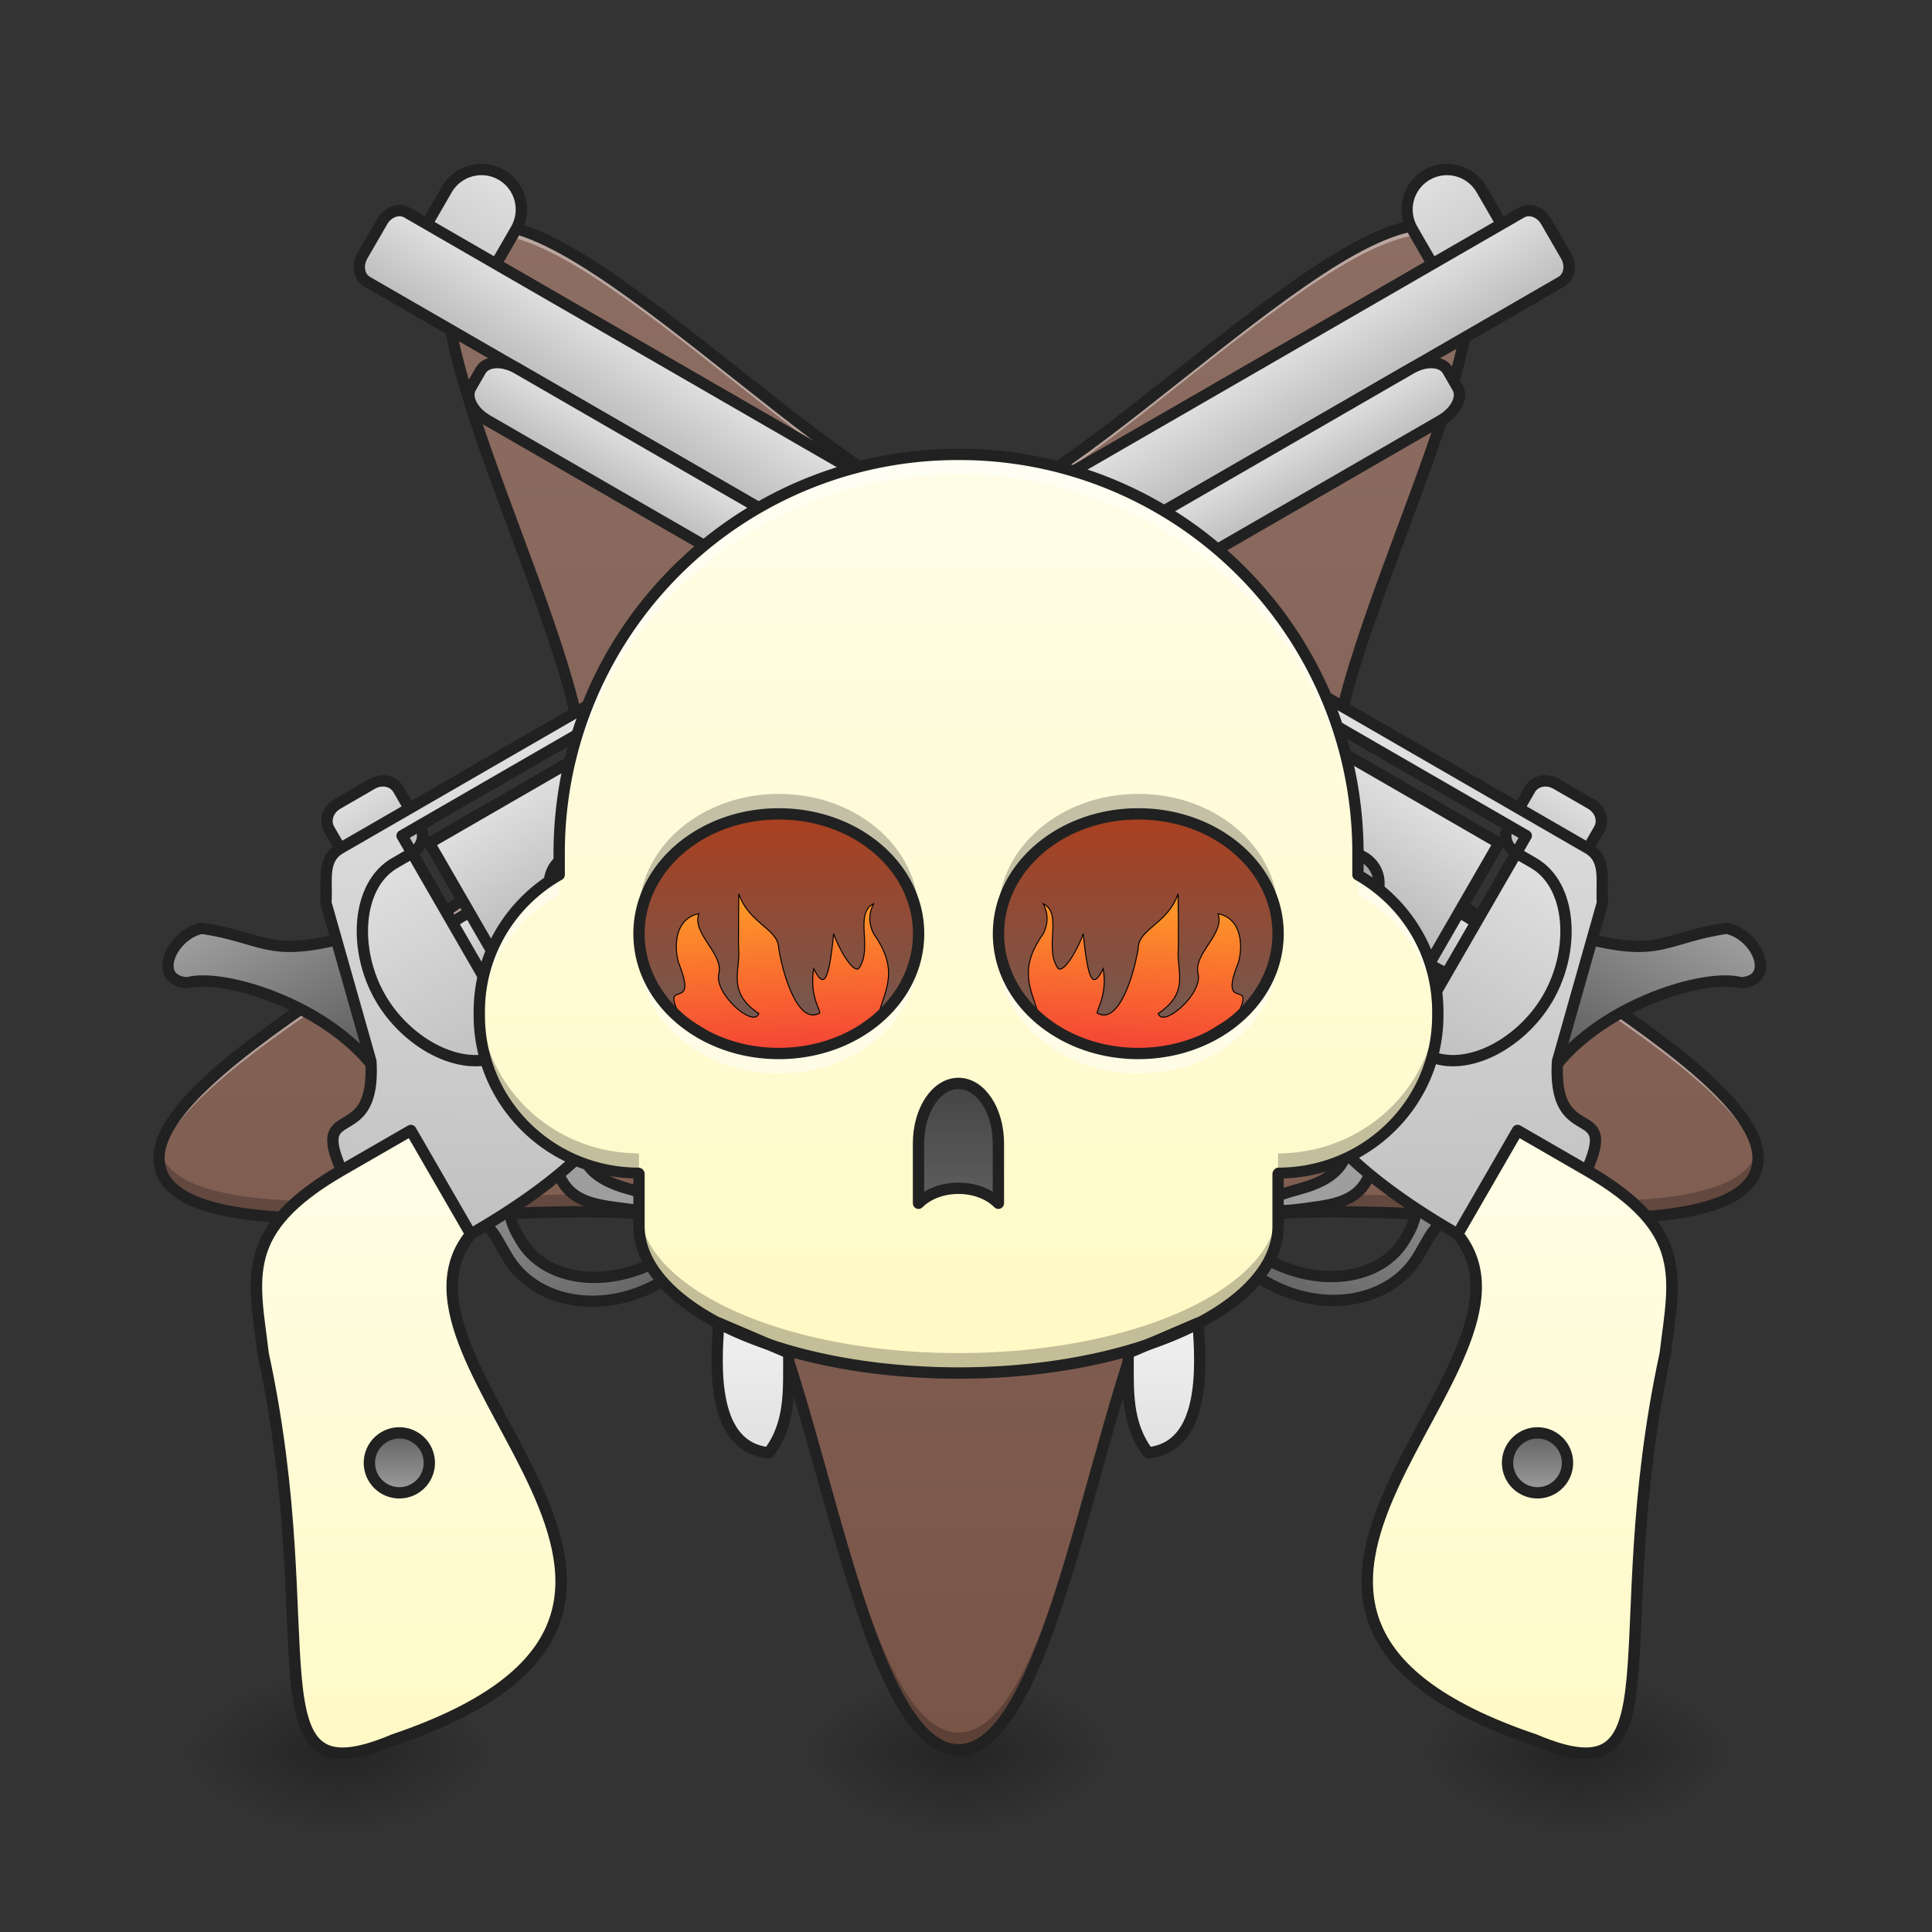<svg xmlns="http://www.w3.org/2000/svg" width="128pt" height="128pt" viewBox="0 0 128 128"><rect x="0" y="0" width="128" height="128" fill="#333333" stroke="none"/><defs><radialGradient id="a" gradientUnits="userSpaceOnUse" cx="450.909" cy="189.579" fx="450.909" fy="189.579" r="21.167" gradientTransform="matrix(0 -.313 -.563 0 209.846 258.35)"><stop offset="0" stop-opacity=".314"/><stop offset=".222" stop-opacity=".275"/><stop offset="1" stop-opacity="0"/></radialGradient><radialGradient id="b" gradientUnits="userSpaceOnUse" cx="450.909" cy="189.579" fx="450.909" fy="189.579" r="21.167" gradientTransform="matrix(0 .313 .563 0 -.805 -26.14)"><stop offset="0" stop-opacity=".314"/><stop offset=".222" stop-opacity=".275"/><stop offset="1" stop-opacity="0"/></radialGradient><radialGradient id="c" gradientUnits="userSpaceOnUse" cx="450.909" cy="189.579" fx="450.909" fy="189.579" r="21.167" gradientTransform="matrix(0 -.313 .563 0 -.805 258.35)"><stop offset="0" stop-opacity=".314"/><stop offset=".222" stop-opacity=".275"/><stop offset="1" stop-opacity="0"/></radialGradient><radialGradient id="d" gradientUnits="userSpaceOnUse" cx="450.909" cy="189.579" fx="450.909" fy="189.579" r="21.167" gradientTransform="matrix(0 .313 -.563 0 209.846 -26.14)"><stop offset="0" stop-opacity=".314"/><stop offset=".222" stop-opacity=".275"/><stop offset="1" stop-opacity="0"/></radialGradient><radialGradient id="e" gradientUnits="userSpaceOnUse" cx="450.909" cy="189.579" fx="450.909" fy="189.579" r="21.167" gradientTransform="matrix(0 -.313 -.563 0 127.817 258.35)"><stop offset="0" stop-opacity=".314"/><stop offset=".222" stop-opacity=".275"/><stop offset="1" stop-opacity="0"/></radialGradient><radialGradient id="f" gradientUnits="userSpaceOnUse" cx="450.909" cy="189.579" fx="450.909" fy="189.579" r="21.167" gradientTransform="matrix(0 .313 .563 0 -82.833 -26.14)"><stop offset="0" stop-opacity=".314"/><stop offset=".222" stop-opacity=".275"/><stop offset="1" stop-opacity="0"/></radialGradient><radialGradient id="g" gradientUnits="userSpaceOnUse" cx="450.909" cy="189.579" fx="450.909" fy="189.579" r="21.167" gradientTransform="matrix(0 -.313 .563 0 -82.833 258.35)"><stop offset="0" stop-opacity=".314"/><stop offset=".222" stop-opacity=".275"/><stop offset="1" stop-opacity="0"/></radialGradient><radialGradient id="h" gradientUnits="userSpaceOnUse" cx="450.909" cy="189.579" fx="450.909" fy="189.579" r="21.167" gradientTransform="matrix(0 .313 -.563 0 127.817 -26.14)"><stop offset="0" stop-opacity=".314"/><stop offset=".222" stop-opacity=".275"/><stop offset="1" stop-opacity="0"/></radialGradient><radialGradient id="i" gradientUnits="userSpaceOnUse" cx="450.909" cy="189.579" fx="450.909" fy="189.579" r="21.167" gradientTransform="matrix(0 -.313 -.563 0 168.831 258.35)"><stop offset="0" stop-opacity=".314"/><stop offset=".222" stop-opacity=".275"/><stop offset="1" stop-opacity="0"/></radialGradient><radialGradient id="j" gradientUnits="userSpaceOnUse" cx="450.909" cy="189.579" fx="450.909" fy="189.579" r="21.167" gradientTransform="matrix(0 .313 .563 0 -41.82 -26.14)"><stop offset="0" stop-opacity=".314"/><stop offset=".222" stop-opacity=".275"/><stop offset="1" stop-opacity="0"/></radialGradient><radialGradient id="k" gradientUnits="userSpaceOnUse" cx="450.909" cy="189.579" fx="450.909" fy="189.579" r="21.167" gradientTransform="matrix(0 -.313 .563 0 -41.82 258.35)"><stop offset="0" stop-opacity=".314"/><stop offset=".222" stop-opacity=".275"/><stop offset="1" stop-opacity="0"/></radialGradient><radialGradient id="l" gradientUnits="userSpaceOnUse" cx="450.909" cy="189.579" fx="450.909" fy="189.579" r="21.167" gradientTransform="matrix(0 .313 -.563 0 168.831 -26.14)"><stop offset="0" stop-opacity=".314"/><stop offset=".222" stop-opacity=".275"/><stop offset="1" stop-opacity="0"/></radialGradient><linearGradient id="m" gradientUnits="userSpaceOnUse" x1="275.167" y1="-166.716" x2="275.167" y2="235.451" gradientTransform="matrix(.25 0 0 -.25 0 73.76)"><stop offset="0" stop-color="#795548"/><stop offset="1" stop-color="#8d6e63"/></linearGradient><linearGradient id="n" gradientUnits="userSpaceOnUse" x1="63.5" y1="-20.5" x2="63.5" y2="-62.833" gradientTransform="translate(-31.75)"><stop offset="0" stop-color="#bdbdbd"/><stop offset="1" stop-color="#e0e0e0"/></linearGradient><linearGradient id="o" gradientUnits="userSpaceOnUse" x1="169.333" y1="-20.5" x2="169.333" y2="-41.667" gradientTransform="translate(-31.75)"><stop offset="0" stop-color="#bdbdbd"/><stop offset="1" stop-color="#e0e0e0"/></linearGradient><linearGradient id="p" gradientUnits="userSpaceOnUse" x1="190.5" y1="-4.625" x2="190.5" y2="-20.5" gradientTransform="translate(-31.75)"><stop offset="0" stop-color="#bdbdbd"/><stop offset="1" stop-color="#e0e0e0"/></linearGradient><linearGradient id="q" gradientUnits="userSpaceOnUse" x1="285.75" y1="11.25" x2="285.75" y2="-9.917" gradientTransform="translate(-31.75)"><stop offset="0" stop-color="#9e9e9e"/><stop offset="1" stop-color="#e0e0e0"/></linearGradient><linearGradient id="r" gradientUnits="userSpaceOnUse" x1="391.583" y1="-41.667" x2="391.583" y2="-62.833" gradientTransform="translate(-31.75)"><stop offset="0" stop-color="#bdbdbd"/><stop offset="1" stop-color="#e0e0e0"/></linearGradient><linearGradient id="s" gradientUnits="userSpaceOnUse" x1="433.917" y1="-4.625" x2="433.917" y2="-52.25" gradientTransform="translate(-31.75)"><stop offset="0" stop-color="#616161"/><stop offset="1" stop-color="#9e9e9e"/></linearGradient><linearGradient id="t" gradientUnits="userSpaceOnUse" x1="1320" y1="1175.118" x2="1320" y2="935.118"><stop offset="0" stop-color="#616161"/><stop offset="1" stop-color="#9e9e9e"/></linearGradient><linearGradient id="u" gradientUnits="userSpaceOnUse" x1="1612.154" y1="1076.169" x2="1320" y2="615.118" gradientTransform="matrix(.265 0 0 .265 -31.75 -215)"><stop offset="0" stop-color="#bdbdbd"/><stop offset="1" stop-color="#e0e0e0"/></linearGradient><linearGradient id="v" gradientUnits="userSpaceOnUse" x1="343.958" y1="16.542" x2="343.958" y2="-41.667" gradientTransform="translate(-31.75)"><stop offset="0" stop-color="#9e9e9e"/><stop offset="1" stop-color="#e0e0e0"/></linearGradient><linearGradient id="w" gradientUnits="userSpaceOnUse" x1="402.167" y1="21.833" x2="402.167" y2="-41.667" gradientTransform="translate(-31.75)"><stop offset="0" stop-color="#bdbdbd"/><stop offset="1" stop-color="#e0e0e0"/></linearGradient><linearGradient id="x" gradientUnits="userSpaceOnUse" x1="1280" y1="735.118" x2="1280" y2="795.118" gradientTransform="matrix(.265 0 0 .265 -31.75 -215)"><stop offset="0" stop-color="#9e9e9e"/><stop offset="1" stop-color="#e0e0e0"/></linearGradient><linearGradient id="y" gradientUnits="userSpaceOnUse" x1="285.75" y1="-15.208" x2="285.75" y2="-41.667" gradientTransform="translate(-31.75)"><stop offset="0" stop-color="#9e9e9e"/><stop offset="1" stop-color="#e0e0e0"/></linearGradient><linearGradient id="z" gradientUnits="userSpaceOnUse" x1="1713.59" y1="1571.861" x2="1393.59" y2="1017.605" gradientTransform="matrix(.265 0 0 .265 -31.75 -215)"><stop offset="0" stop-color="#fff9c4"/><stop offset="1" stop-color="#fffde7"/></linearGradient><linearGradient id="A" gradientUnits="userSpaceOnUse" x1="63.5" y1="-20.5" x2="63.5" y2="-62.833" gradientTransform="translate(-31.75)"><stop offset="0" stop-color="#bdbdbd"/><stop offset="1" stop-color="#e0e0e0"/></linearGradient><linearGradient id="B" gradientUnits="userSpaceOnUse" x1="169.333" y1="-20.5" x2="169.333" y2="-41.667" gradientTransform="translate(-31.75)"><stop offset="0" stop-color="#bdbdbd"/><stop offset="1" stop-color="#e0e0e0"/></linearGradient><linearGradient id="C" gradientUnits="userSpaceOnUse" x1="190.5" y1="-4.625" x2="190.5" y2="-20.5" gradientTransform="translate(-31.75)"><stop offset="0" stop-color="#bdbdbd"/><stop offset="1" stop-color="#e0e0e0"/></linearGradient><linearGradient id="D" gradientUnits="userSpaceOnUse" x1="285.75" y1="11.25" x2="285.75" y2="-9.917" gradientTransform="translate(-31.75)"><stop offset="0" stop-color="#9e9e9e"/><stop offset="1" stop-color="#e0e0e0"/></linearGradient><linearGradient id="E" gradientUnits="userSpaceOnUse" x1="391.583" y1="-41.667" x2="391.583" y2="-62.833" gradientTransform="translate(-31.75)"><stop offset="0" stop-color="#bdbdbd"/><stop offset="1" stop-color="#e0e0e0"/></linearGradient><linearGradient id="F" gradientUnits="userSpaceOnUse" x1="433.917" y1="-4.625" x2="433.917" y2="-52.25" gradientTransform="translate(-31.75)"><stop offset="0" stop-color="#616161"/><stop offset="1" stop-color="#9e9e9e"/></linearGradient><linearGradient id="G" gradientUnits="userSpaceOnUse" x1="1320" y1="1175.118" x2="1320" y2="935.118"><stop offset="0" stop-color="#616161"/><stop offset="1" stop-color="#9e9e9e"/></linearGradient><linearGradient id="H" gradientUnits="userSpaceOnUse" x1="1612.154" y1="1076.169" x2="1320" y2="615.118" gradientTransform="matrix(.265 0 0 .265 -31.75 -215)"><stop offset="0" stop-color="#bdbdbd"/><stop offset="1" stop-color="#e0e0e0"/></linearGradient><linearGradient id="I" gradientUnits="userSpaceOnUse" x1="343.958" y1="16.542" x2="343.958" y2="-41.667" gradientTransform="translate(-31.75)"><stop offset="0" stop-color="#9e9e9e"/><stop offset="1" stop-color="#e0e0e0"/></linearGradient><linearGradient id="J" gradientUnits="userSpaceOnUse" x1="402.167" y1="21.833" x2="402.167" y2="-41.667" gradientTransform="translate(-31.75)"><stop offset="0" stop-color="#bdbdbd"/><stop offset="1" stop-color="#e0e0e0"/></linearGradient><linearGradient id="K" gradientUnits="userSpaceOnUse" x1="1280" y1="735.118" x2="1280" y2="795.118" gradientTransform="matrix(.265 0 0 .265 -31.75 -215)"><stop offset="0" stop-color="#9e9e9e"/><stop offset="1" stop-color="#e0e0e0"/></linearGradient><linearGradient id="L" gradientUnits="userSpaceOnUse" x1="285.75" y1="-15.208" x2="285.75" y2="-41.667" gradientTransform="translate(-31.75)"><stop offset="0" stop-color="#9e9e9e"/><stop offset="1" stop-color="#e0e0e0"/></linearGradient><linearGradient id="M" gradientUnits="userSpaceOnUse" x1="1713.59" y1="1571.861" x2="1393.59" y2="1017.605" gradientTransform="matrix(.265 0 0 .265 -31.75 -215)"><stop offset="0" stop-color="#fff9c4"/><stop offset="1" stop-color="#fffde7"/></linearGradient><linearGradient id="N" gradientUnits="userSpaceOnUse" x1="254" y1="11.25" x2="254" y2="106.5" gradientTransform="matrix(.25 0 0 .25 0 45.817)"><stop offset="0" stop-color="#bf360c"/><stop offset="1" stop-color="#616161"/></linearGradient><linearGradient id="O" gradientUnits="userSpaceOnUse" x1="209.021" y1="64.167" x2="206.375" y2="16.542" gradientTransform="matrix(-1 0 0 1 508 0)"><stop offset="0" stop-color="#f44336"/><stop offset="1" stop-color="#ffa726"/></linearGradient><linearGradient id="P" gradientUnits="userSpaceOnUse" x1="209.021" y1="64.167" x2="206.375" y2="16.542"><stop offset="0" stop-color="#f44336"/><stop offset="1" stop-color="#ffa726"/></linearGradient><linearGradient id="Q" gradientUnits="userSpaceOnUse" x1="960" y1="1495.118" x2="960" y2="575.118" gradientTransform="translate(0 -7.938) scale(.066)"><stop offset="0" stop-color="#fff9c4"/><stop offset="1" stop-color="#fffde7"/></linearGradient><linearGradient id="R" gradientUnits="userSpaceOnUse" x1="254" y1="101.208" x2="254" y2="138.25" gradientTransform="translate(0 -31.75)"><stop offset="0" stop-color="#424242"/><stop offset="1" stop-color="#616161"/></linearGradient><linearGradient id="S" gradientUnits="userSpaceOnUse" x1="770" y1="1575.118" x2="770" y2="1465.118" gradientTransform="matrix(.265 0 0 .265 0 -246.75)"><stop offset="0" stop-color="#e0e0e0"/><stop offset="1" stop-color="#eee"/></linearGradient><linearGradient id="T" gradientUnits="userSpaceOnUse" x1="770" y1="1575.118" x2="770" y2="1465.118" gradientTransform="matrix(-.265 0 0 .265 508 -246.75)"><stop offset="0" stop-color="#e0e0e0"/><stop offset="1" stop-color="#eee"/></linearGradient><linearGradient id="U" gradientUnits="userSpaceOnUse" x1="410.104" y1="164.708" x2="410.104" y2="180.583"><stop offset="0" stop-color="#616161"/><stop offset="1" stop-color="#9e9e9e"/></linearGradient><linearGradient id="V" gradientUnits="userSpaceOnUse" x1="410.104" y1="164.708" x2="410.104" y2="180.583" gradientTransform="translate(-301.625)"><stop offset="0" stop-color="#616161"/><stop offset="1" stop-color="#9e9e9e"/></linearGradient></defs><path d="M104.52 116.105h10.585v-5.293H104.52zm0 0" fill="url(#a)"/><path d="M104.52 116.105H93.938v5.293h10.582zm0 0" fill="url(#b)"/><path d="M104.52 116.105H93.938v-5.293h10.582zm0 0" fill="url(#c)"/><path d="M104.52 116.105h10.585v5.293H104.52zm0 0" fill="url(#d)"/><path d="M22.492 116.105h10.582v-5.293H22.492zm0 0" fill="url(#e)"/><path d="M22.492 116.105H11.906v5.293h10.586zm0 0" fill="url(#f)"/><path d="M22.492 116.105H11.906v-5.293h10.586zm0 0" fill="url(#g)"/><path d="M22.492 116.105h10.582v5.293H22.492zm0 0" fill="url(#h)"/><path d="M63.508 116.105H74.09v-5.293H63.508zm0 0" fill="url(#i)"/><path d="M63.508 116.105H52.922v5.293h10.586zm0 0" fill="url(#j)"/><path d="M63.508 116.105H52.922v-5.293h10.586zm0 0" fill="url(#k)"/><path d="M63.508 116.105H74.09v5.293H63.508zm0 0" fill="url(#l)"/><path d="M63.508 115.93c7.129 0 9.781-29.97 15.55-34.16 5.77-4.192 35.094 2.546 37.297-4.235 2.204-6.781-25.48-18.566-27.683-25.347-2.203-6.786 13.266-32.586 7.496-36.782-5.77-4.191-25.531 18.496-32.66 18.496-7.133 0-26.895-22.687-32.664-18.496-5.77 4.196 9.699 29.996 7.496 36.782-2.203 6.78-29.887 18.566-27.684 25.347 2.207 6.781 31.528.043 37.297 4.235 5.77 4.19 8.422 34.16 15.555 34.16zm0 0" fill="url(#m)"/><path d="M63.508 116.105c-7.133 0-9.785-29.968-15.555-34.16-5.77-4.191-35.09 2.547-37.297-4.238-.152-.469-.16-.965-.043-1.477.012.051.028.102.043.157 2.207 6.781 31.528.043 37.297 4.234 5.77 4.192 8.422 34.16 15.555 34.16 7.129 0 9.781-29.969 15.55-34.16 5.77-4.191 35.09 2.547 37.297-4.234.016-.055.032-.106.043-.157.118.512.11 1.008-.043 1.477-2.207 6.785-31.527.047-37.296 4.238-5.77 4.192-8.422 34.16-15.551 34.16zM38.53 50.047c-.55-7.656-9.48-24.406-8.96-31.621.503 8.289 9.53 25.137 8.96 31.62zm49.95 0c-.57-6.484 8.457-23.332 8.96-31.621.52 7.215-8.41 23.965-8.96 31.62zm0 0" fill-opacity=".235"/><path d="M10.555 77.059c-.84-6.848 25.633-18.246 27.785-24.871.12-.38.191-.813.21-1.301.028.758-.034 1.414-.21 1.953-2.086 6.418-27 17.32-27.785 24.219zm105.906 0c-.79-6.899-25.703-17.801-27.79-24.22-.175-.538-.237-1.194-.21-1.952.02.488.09.922.21 1.3 2.153 6.626 28.626 18.024 27.79 24.872zM63.508 34.555c-7.133 0-26.895-22.688-32.664-18.492-.856.617-1.242 1.71-1.293 3.148-.051-1.758.312-3.09 1.293-3.805 5.77-4.191 25.531 18.496 32.664 18.496 7.129 0 26.89-22.687 32.66-18.496.98.715 1.348 2.047 1.293 3.805-.05-1.438-.438-2.531-1.293-3.148-5.77-4.196-25.531 18.492-32.66 18.492zm0 0" fill="#fff" fill-opacity=".392"/><path d="M63.508 116.305c-1.024 0-1.946-.543-2.758-1.414-.809-.875-1.531-2.09-2.21-3.551-1.36-2.914-2.544-6.8-3.68-10.817-1.141-4.011-2.235-8.144-3.4-11.523-1.163-3.379-2.448-5.996-3.73-6.926-1.28-.93-4.164-1.34-7.734-1.406-3.574-.063-7.848.176-12.016.332-4.168.156-8.23.234-11.421-.16-1.598-.195-2.977-.508-4.059-1.008-1.082-.5-1.883-1.207-2.2-2.184-.316-.972-.085-2.015.497-3.054.582-1.04 1.515-2.106 2.691-3.203 2.352-2.196 5.684-4.52 9.149-6.84 3.465-2.324 7.058-4.645 9.914-6.797 2.851-2.149 4.941-4.176 5.433-5.684.489-1.508-.011-4.375-1.054-7.793-1.043-3.418-2.59-7.406-4.028-11.324-1.437-3.914-2.765-7.754-3.379-10.914-.304-1.578-.437-2.988-.296-4.168.14-1.183.57-2.164 1.398-2.766.824-.601 1.89-.707 3.059-.472 1.168.23 2.468.789 3.875 1.566 2.816 1.563 6.058 4.012 9.336 6.59 3.28 2.574 6.597 5.277 9.527 7.328 2.926 2.047 5.5 3.41 7.086 3.41 1.582 0 4.156-1.363 7.082-3.41 2.93-2.05 6.246-4.754 9.527-7.328 3.278-2.578 6.52-5.027 9.336-6.59 1.406-.777 2.707-1.336 3.875-1.566 1.168-.235 2.234-.13 3.059.472.828.602 1.258 1.582 1.398 2.766.14 1.18.012 2.59-.297 4.168-.613 3.16-1.941 7-3.379 10.914-1.437 3.918-2.98 7.906-4.027 11.324-1.043 3.418-1.543 6.285-1.055 7.793.493 1.508 2.582 3.535 5.434 5.684 2.855 2.152 6.45 4.473 9.914 6.797 3.465 2.32 6.797 4.644 9.148 6.84 1.176 1.097 2.11 2.164 2.692 3.203.582 1.039.812 2.082.496 3.054-.316.977-1.117 1.684-2.2 2.184-1.077.5-2.46.813-4.058 1.008-3.191.394-7.254.316-11.422.16-4.168-.156-8.441-.395-12.011-.332-3.575.066-6.457.477-7.739 1.406-1.281.93-2.562 3.547-3.73 6.926-1.164 3.379-2.258 7.512-3.395 11.523-1.14 4.016-2.32 7.903-3.683 10.817-.68 1.46-1.403 2.676-2.211 3.55-.813.872-1.735 1.415-2.754 1.415zm0-.75c.758 0 1.48-.395 2.203-1.176.723-.781 1.422-1.938 2.082-3.356 1.324-2.832 2.504-6.699 3.64-10.703 1.137-4.004 2.231-8.144 3.41-11.566 1.18-3.418 2.391-6.121 3.997-7.285 1.601-1.168 4.547-1.485 8.164-1.551 3.617-.063 7.894.176 12.055.332 4.156.156 8.199.227 11.304-.152 1.551-.192 2.867-.5 3.836-.946.965-.449 1.563-1.011 1.797-1.734.234-.723.082-1.531-.437-2.457-.52-.93-1.403-1.953-2.547-3.02-2.285-2.136-5.598-4.449-9.055-6.77-3.457-2.316-7.059-4.64-9.945-6.816-2.89-2.18-5.086-4.167-5.696-6.054-.613-1.883-.007-4.785 1.051-8.242 1.055-3.461 2.606-7.457 4.04-11.364 1.433-3.906 2.75-7.726 3.347-10.797.297-1.535.41-2.882.285-3.941-.125-1.055-.477-1.8-1.09-2.246-.617-.445-1.43-.55-2.476-.344-1.043.207-2.29.735-3.657 1.488-2.738 1.516-5.964 3.954-9.238 6.524-3.27 2.57-6.594 5.277-9.555 7.351-2.964 2.075-5.535 3.547-7.515 3.547-1.985 0-4.555-1.472-7.52-3.547-2.96-2.074-6.281-4.78-9.554-7.351-3.274-2.57-6.5-5.008-9.239-6.524-1.367-.753-2.613-1.28-3.656-1.488-1.043-.207-1.86-.101-2.473.344-.617.445-.968 1.191-1.093 2.246-.125 1.059-.012 2.406.285 3.941.597 3.07 1.914 6.891 3.347 10.797 1.434 3.907 2.985 7.903 4.04 11.364 1.058 3.457 1.664 6.359 1.05 8.242-.61 1.886-2.804 3.875-5.695 6.054-2.887 2.176-6.488 4.5-9.945 6.817-3.457 2.32-6.77 4.633-9.055 6.77-1.145 1.066-2.027 2.09-2.547 3.019-.52.926-.672 1.734-.437 2.457.234.723.832 1.285 1.796 1.734.97.446 2.286.754 3.836.946 3.106.379 7.149.308 11.305.152 4.16-.156 8.438-.395 12.055-.332 3.617.066 6.562.383 8.164 1.55 1.605 1.165 2.816 3.868 3.996 7.286 1.18 3.422 2.273 7.562 3.41 11.566 1.137 4.004 2.317 7.871 3.64 10.703.66 1.418 1.36 2.575 2.083 3.356.726.781 1.445 1.176 2.207 1.176zm0 0" fill="#212121"/><path d="M31.75-62.827c5.845 0 10.581 4.734 10.582 10.579l-.001 10.59c0 5.845-4.734 10.58-10.579 10.581-5.852-.012-10.588-4.747-10.589-10.591l.01-10.577c-.002-5.845 4.733-10.58 10.578-10.582zm0 0" transform="scale(-.25 .25) rotate(30 -376.915 -773.16)" fill="url(#n)" stroke-width="3" stroke-linecap="round" stroke-linejoin="round" stroke="#212121"/><path d="M15.123-41.663l244.93-.01c2.492.005 4.532 2.382 4.539 5.3l-.01 10.577c-.006 2.926-2.026 5.302-4.54 5.291l-244.916.002c-2.506.003-4.545-2.373-4.552-5.292l.009-10.577c.006-2.926 2.026-5.3 4.54-5.29zm0 0" transform="scale(-.25 .25) rotate(30 -376.915 -773.16)" fill="url(#o)" stroke-width="3" stroke-linecap="round" stroke-linejoin="round" stroke="#212121"/><path d="M60.988-20.498l290.77-.01c4.46.005 8.08 2.37 8.074 5.297l.01 5.298c-.006 2.926-3.624 5.285-8.083 5.28l-290.77.01c-4.46-.005-8.08-2.37-8.074-5.297l-.002-5.285c.006-2.926 3.616-5.298 8.075-5.293zm0 0" transform="scale(-.25 .25) rotate(30 -376.915 -773.16)" fill="url(#p)" stroke-width="3" stroke-linecap="round" stroke-linejoin="round" stroke="#212121"/><path d="M247.7-9.915l12.607-.008c2.366.005 4.28 2.382 4.273 5.308l.005 10.57c-.007 2.926-1.922 5.294-4.28 5.303l-12.614-.006c-2.367-.005-4.272-2.368-4.266-5.295l-.012-10.582c.006-2.926 1.922-5.295 4.288-5.29zm0 0" transform="scale(-.25 .25) rotate(30 -376.915 -773.16)" fill="url(#q)" stroke-width="3" stroke-linecap="round" stroke-linejoin="round" stroke="#212121"/><path d="M354.545-62.834l10.577.01c2.918-.008 5.3 2.117 5.296 4.735l-.007 11.676c-.003 2.618-2.368 4.74-5.286 4.748l-10.59-.001c-2.92.007-5.287-2.126-5.283-4.744l.006-11.676c-.018-2.624 2.36-4.754 5.287-4.748zm0 0" transform="scale(-.25 .25) rotate(30 -376.915 -773.16)" fill="url(#r)" stroke-width="3" stroke-linecap="round" stroke-linejoin="round" stroke="#212121"/><path d="M380.999-31.076c20.765-5.747 18.529-10.59 31.752-21.182 7.934-2.632 18.517 5.293 10.59 10.591-10.593 2.652-34.4 29.098-31.76 52.92zm0 0" transform="scale(-.25 .25) rotate(30 -376.915 -773.16)" fill="url(#s)" stroke-width="3" stroke-linecap="round" stroke-linejoin="round" stroke="#212121"/><path d="M1160.031 935.128c19.969 40.02-.067 67.2-.03 99.977l.037 20.024c-.06 55.401 53.488 99.965 119.97 99.97l60-.004c66.483.004 119.97-44.582 119.98-99.954l.014-20.054c-.007-32.725 29.073-61.719-.012-79.973l-133.968.025c63.12-.032 114 38.846 113.958 87.076l.004 5.793c.039 48.253-50.831 87.1-113.951 87.132l-32.066-.033c-63.12.032-114-38.846-113.958-87.076l-.004-5.794c.012-48.281 50.831-87.099 113.951-87.131zm0 0" transform="scale(-.066 .066) rotate(30 91.768 -2515.88)" fill="url(#t)" stroke-width="11.339" stroke-linecap="round" stroke-linejoin="round" stroke="#212121"/><path d="M40 70.578l-4.582 2.645.992 1.718c.438 3.704 1.172 4.672 4.453 5.067 4.188.64 4.43-.266.817-1.235-4.52-1.21-3.461-4.074-1.68-8.195zm0 0" fill="#9e9e9e" stroke-width=".75" stroke-linecap="round" stroke-linejoin="round" stroke="#212121"/><path d="M254-52.25a10.547 10.547 0 0 0-10.578 10.582l.002 31.75c21.16-.003 21.162 31.747 21.16 42.338l74.082 10.575c15.317 10.063 42.34 10.59 52.909 10.585 42.341 15.875-21.153 127.004 84.677 105.826 42.325-5.277 2.638-31.74-21.17-105.816-7.936-18.528-10.578-31.76-42.328-31.758-2.155-20.73-10.59 0-21.17-21.17l-10.675-42.33c-3.26-4.865-4.724-10.586-10.582-10.578zm15.878 5.284l84.668.007-.008 68.793-84.668-.007zm0 0" transform="scale(-.25 .25) rotate(30 -376.915 -773.16)" fill="url(#u)" stroke-width="3" stroke-linecap="round" stroke-linejoin="round" stroke="#212121"/><path d="M275.172-41.67l74.078.006-.007 58.202-74.07.008zm0 0" transform="scale(-.25 .25) rotate(30 -376.915 -773.16)" fill="url(#v)" stroke-width="3" stroke-linecap="round" stroke-linejoin="round" stroke="#212121"/><path d="M354.534-41.666l.015 58.208 5.285-.003c11.724-.003 21.17-14.514 21.165-29.178.003-14.65-9.435-29.028-21.159-29.024zm0 0" transform="scale(-.25 .25) rotate(30 -376.915 -773.16)" fill="url(#w)" stroke-width="3" stroke-linecap="round" stroke-linejoin="round" stroke="#212121"/><path d="M275.162-20.502v15.875l44.981.009c4.395-.012 7.941-3.557 7.937-7.938a7.91 7.91 0 0 0-7.938-7.937zm0 0" transform="scale(-.25 .25) rotate(30 -376.915 -773.16)" fill="url(#x)" stroke-width="3" stroke-linecap="round" stroke-linejoin="round" stroke="#212121"/><path d="M243.422-41.668l26.452.008.006 26.445h-26.466zm0 0" transform="scale(-.25 .25) rotate(30 -376.915 -773.16)" fill="url(#y)" stroke-width="3" stroke-linecap="round" stroke-linejoin="round" stroke="#212121"/><path d="M391.58 21.843l-.005 31.737c42.341 15.875-21.153 127.004 84.677 105.826 42.325-5.277 2.638-31.74-21.17-105.816-7.936-18.528-10.578-31.76-42.328-31.758zm0 0" transform="scale(-.25 .25) rotate(30 -376.915 -773.16)" fill="url(#z)" stroke-width="3" stroke-linecap="round" stroke-linejoin="round" stroke="#212121"/><path d="M31.755-62.83c5.845 0 10.581 4.734 10.582 10.579l-.001 10.59c0 5.845-4.734 10.58-10.579 10.582-5.852-.013-10.588-4.748-10.589-10.592l-.004-10.57c.012-5.852 4.747-10.588 10.591-10.589zm0 0" transform="scale(.25) rotate(30 -121.395 180.452)" fill="url(#A)" stroke-width="3" stroke-linecap="round" stroke-linejoin="round" stroke="#212121"/><path d="M15.128-41.666l244.916-.001c2.506-.003 4.546 2.373 4.54 5.3l.004 10.568c-.007 2.927-2.027 5.302-4.54 5.292l-244.93.009c-2.506.003-4.532-2.381-4.54-5.3l.01-10.576c-.008-2.919 2.026-5.302 4.54-5.292zm0 0" transform="scale(.25) rotate(30 -121.395 180.452)" fill="url(#B)" stroke-width="3" stroke-linecap="round" stroke-linejoin="round" stroke="#212121"/><path d="M60.993-20.5l290.757-.003c4.472-.002 8.08 2.37 8.087 5.29l-.004 5.305c.008 2.919-3.623 5.285-8.082 5.28l-290.757.002c-4.46-.005-8.08-2.37-8.074-5.297l-.002-5.284c-.007-2.919 3.616-5.3 8.075-5.294zm0 0" transform="scale(.25) rotate(30 -121.395 180.452)" fill="url(#C)" stroke-width="3" stroke-linecap="round" stroke-linejoin="round" stroke="#212121"/><path d="M247.692-9.91l12.606-.008c2.366.005 4.293 2.374 4.287 5.3l-.009 10.577c.007 2.919-1.909 5.288-4.267 5.296l-12.614-.006c-2.366-.005-4.271-2.368-4.279-5.287l.002-10.59c-.008-2.918 1.908-5.287 4.274-5.282zm0 0" transform="scale(.25) rotate(30 -121.395 180.452)" fill="url(#D)" stroke-width="3" stroke-linecap="round" stroke-linejoin="round" stroke="#212121"/><path d="M354.536-62.829l10.59.001c2.919-.007 5.287 2.126 5.283 4.744l.007 11.668c-.003 2.618-2.368 4.74-5.286 4.748l-10.59-.001c-2.92.007-5.287-2.126-5.283-4.744l-.008-11.668c-.004-2.631 2.36-4.754 5.287-4.748zm0 0" transform="scale(.25) rotate(30 -121.395 180.452)" fill="url(#E)" stroke-width="3" stroke-linecap="round" stroke-linejoin="round" stroke="#212121"/><path d="M381.003-31.078c20.766-5.748 18.516-10.582 31.74-21.175 7.947-2.64 18.53 5.285 10.589 10.591-10.579 2.644-34.4 29.098-31.745 52.912zm0 0" transform="scale(.25) rotate(30 -121.395 180.452)" fill="url(#F)" stroke-width="3" stroke-linecap="round" stroke-linejoin="round" stroke="#212121"/><path d="M1159.999 935.147c20.02 39.99-.016 67.171.02 99.947l-.013 20.054c-.01 55.371 53.487 99.965 119.97 99.97l60-.004c66.482.004 120.021-44.612 120.031-99.984l-.038-20.024c.045-32.754 29.125-61.749.04-80.003l-133.968.025c63.12-.032 113.948 38.875 113.957 87.076l.004 5.794c-.012 48.281-50.83 87.1-113.95 87.131l-32.067-.033c-63.12.032-113.999-38.845-113.957-87.076l-.004-5.793c-.04-48.252 50.83-87.1 113.95-87.132zm0 0" transform="rotate(29.997 69.951 71.998) scale(.066)" fill="url(#G)" stroke-width="11.339" stroke-linecap="round" stroke-linejoin="round" stroke="#212121"/><path d="M87.77 70.578l4.582 2.645-.993 1.718c-.433 3.704-1.168 4.672-4.453 5.067-4.187.64-4.43-.266-.812-1.235 4.515-1.21 3.457-4.074 1.676-8.195zm0 0" fill="#9e9e9e" stroke-width=".75" stroke-linecap="round" stroke-linejoin="round" stroke="#212121"/><path d="M254.005-52.252a10.569 10.569 0 0 0-10.591 10.59l.001 31.75c21.16-.004 21.162 31.746 21.174 42.33l74.068 10.581c15.331 10.056 42.34 10.59 52.922 10.578 42.342 15.875-21.165 127.012 84.665 105.834 42.338-5.285 2.65-31.748-21.156-105.824-7.937-18.528-10.593-31.751-42.343-31.75-2.14-20.737-10.577-.009-21.157-21.177L380.9-41.663c-3.246-4.872-4.71-10.594-10.568-10.586zm15.864 5.291l84.668.007.006 68.785-84.668-.007zm0 0" transform="scale(.25) rotate(30 -121.395 180.452)" fill="url(#H)" stroke-width="3" stroke-linecap="round" stroke-linejoin="round" stroke="#212121"/><path d="M275.164-41.665l74.09-.002-.006 58.202-74.083.016zm0 0" transform="scale(.25) rotate(30 -121.395 180.452)" fill="url(#I)" stroke-width="3" stroke-linecap="round" stroke-linejoin="round" stroke="#212121"/><path d="M354.54-41.67v58.217l5.299-.01c11.724-.004 21.17-14.515 21.165-29.178.003-14.65-9.448-29.02-21.172-29.017zm0 0" transform="scale(.25) rotate(30 -121.395 180.452)" fill="url(#J)" stroke-width="3" stroke-linecap="round" stroke-linejoin="round" stroke="#212121"/><path d="M275.167-20.505V-4.63l44.98.01a7.94 7.94 0 0 0 7.938-7.939 7.91 7.91 0 0 0-7.938-7.937zm0 0" transform="scale(.25) rotate(30 -121.395 180.452)" fill="url(#K)" stroke-width="3" stroke-linecap="round" stroke-linejoin="round" stroke="#212121"/><path d="M243.414-41.663h26.465l-.008 26.453-26.452-.009zm0 0" transform="scale(.25) rotate(30 -121.395 180.452)" fill="url(#L)" stroke-width="3" stroke-linecap="round" stroke-linejoin="round" stroke="#212121"/><path d="M391.585 21.84l-.006 31.737c42.342 15.875-21.165 127.012 84.665 105.834 42.338-5.285 2.65-31.748-21.156-105.824-7.937-18.528-10.593-31.751-42.343-31.75zm0 0" transform="scale(.25) rotate(30 -121.395 180.452)" fill="url(#M)" stroke-width="3" stroke-linecap="round" stroke-linejoin="round" stroke="#212121"/><path d="M48.953 48.629H78.06c5.117 0 9.261 3.555 9.261 7.937v7.942c0 4.383-4.144 7.937-9.261 7.937H48.953c-5.117 0-9.262-3.554-9.262-7.937v-7.942c0-4.382 4.145-7.937 9.262-7.937zm0 0" fill="url(#N)"/><path d="M328.078 53.584c4.796-9.687-5.28 0 0-13.233 1.328-3.969 1.328-11.905-5.28-13.233 1.937 5.28-6.625 10.592-5.297 15.889 1.328 5.28-9.265 14.545-10.577 10.577 7.937-5.297 5.28-10.577 5.28-15.874.204-1.828 0-15.873 0-15.873-2.64 7.936-10.577 9.264-10.577 14.545-1.328 7.937-5.296 19.842-10.592 17.202-1.313 0 2.656-3.969 1.328-11.905-2.64 5.296-3.969 3.968-5.297-9.265-1.312 3.968-5.015 10.327-6.608 9.265-3.969-5.297 1.343-14.546-3.969-17.202 1.328 2.64 1.328 5.296 0 7.937-6.609 9.265-3.437 14.327-1.328 21.17l10.593 26.45zm0 0" transform="matrix(.25 0 0 .25 0 53.755)" fill="url(#O)" stroke-width=".265" stroke="#000"/><path d="M179.92 53.584c-4.796-9.687 5.281 0 0-13.233-1.328-3.969-1.328-11.905 5.281-13.233-1.937 5.28 6.624 10.592 5.296 15.889-1.328 5.28 9.265 14.545 10.593 10.577-7.937-5.297-5.296-10.577-5.296-15.874-.203-1.828 0-15.873 0-15.873 2.64 7.936 10.577 9.264 10.577 14.545 1.328 7.937 5.296 19.842 10.593 17.202 1.312 0-2.656-3.969-1.328-11.905 2.64 5.296 3.968 3.968 5.296-9.265 1.312 3.968 5.015 10.327 6.609 9.265 3.968-5.297-1.344-14.546 3.968-17.202-1.328 2.64-1.328 5.296 0 7.937 6.609 9.265 3.437 14.327 1.328 21.17l-10.593 26.45zm0 0" transform="matrix(.25 0 0 .25 0 53.755)" fill="url(#P)" stroke-width=".265" stroke="#000"/><path d="M63.508 30.105a26.405 26.405 0 0 0-26.461 26.461v1.395c-3.168 1.8-5.293 5.18-5.293 9.066v.246c0 5.79 4.703 10.446 10.555 10.461.007.016.02.028.027.043v3.438c0 5.402 9.441 9.754 21.172 9.754 11.726 0 21.168-4.352 21.168-9.754v-3.438c.008-.015.02-.027.027-.043 5.852-.015 10.555-4.671 10.555-10.46v-.247c0-3.886-2.121-7.265-5.29-9.066v-1.395a26.407 26.407 0 0 0-26.46-26.46zm-11.91 23.817c5.132 0 9.261 3.539 9.261 7.937 0 4.399-4.129 7.938-9.261 7.938-5.13 0-9.262-3.54-9.262-7.938s4.133-7.937 9.262-7.937zm23.816 0c5.129 0 9.262 3.539 9.262 7.937 0 4.399-4.133 7.938-9.262 7.938-5.133 0-9.262-3.54-9.262-7.938s4.13-7.937 9.262-7.937zm0 0" fill="url(#Q)"/><path d="M254.007 72.098c-5.874 0-10.593 7.093-10.593 15.889v15.873c5.297-5.296 15.874-5.296 21.17 0V87.987c0-8.796-4.718-15.89-10.577-15.89zm0 0" transform="matrix(.25 0 0 .25 0 53.755)" fill="url(#R)" stroke-width="3" stroke-linecap="square" stroke-linejoin="round" stroke="#212121"/><path d="M190.497 135.607c-.874 11.546-2.046 32.84 13.234 34.387 5.89-7.843 5.296-16.435 5.296-26.45zm0 0" transform="matrix(.25 0 0 .25 0 53.755)" fill="url(#S)" stroke-width="3" stroke-linecap="square" stroke-linejoin="round" stroke="#212121"/><path d="M317.5 135.607c.876 11.546 2.048 32.84-13.232 34.387-5.89-7.843-5.297-16.435-5.297-26.45zm0 0" transform="matrix(.25 0 0 .25 0 53.755)" fill="url(#T)" stroke-width="3" stroke-linecap="square" stroke-linejoin="round" stroke="#212121"/><path d="M63.508 30.105a26.405 26.405 0 0 0-26.461 26.461v1.325c0-14.66 11.8-26.461 26.46-26.461 14.657 0 26.462 11.8 26.462 26.46v-1.324a26.407 26.407 0 0 0-26.461-26.46zM37.047 57.961c-3.168 1.8-5.293 5.18-5.293 9.066v.246a13 13 0 0 0 .012.555c.183-3.664 2.254-6.824 5.28-8.547zm52.922 0v1.32c3.023 1.723 5.094 4.883 5.277 8.547.008-.183.012-.367.012-.555v-.246c0-3.886-2.121-7.265-5.29-9.066zM42.37 62.52a6.247 6.247 0 0 0-.035.664c0 4.398 4.133 7.937 9.262 7.937 5.132 0 9.261-3.539 9.261-7.937 0-.223-.011-.446-.03-.664-.392 4.085-4.36 7.277-9.231 7.277-4.871 0-8.84-3.192-9.227-7.277zm23.813 0c-.02.218-.032.44-.032.664 0 4.398 4.13 7.937 9.262 7.937 5.129 0 9.262-3.539 9.262-7.937 0-.223-.012-.446-.031-.664-.391 4.085-4.36 7.277-9.23 7.277-4.872 0-8.84-3.192-9.231-7.277zm0 0" fill="#fff" fill-opacity=".471"/><path d="M51.598 52.598c-5.13 0-9.262 3.543-9.262 7.941 0 .223.012.441.035.66.387-4.086 4.356-7.277 9.227-7.277 4.87 0 8.84 3.191 9.23 7.277.02-.219.031-.437.031-.66 0-4.398-4.129-7.941-9.261-7.941zm23.816 0c-5.133 0-9.262 3.543-9.262 7.941 0 .223.012.441.032.66.39-4.086 4.359-7.277 9.23-7.277s8.84 3.191 9.23 7.277c.02-.219.032-.437.032-.66 0-4.398-4.133-7.941-9.262-7.941zM31.766 66.504a11.7 11.7 0 0 0-.012.523v.246c0 5.79 4.703 10.446 10.555 10.461.007.016.02.028.027.043v-1.324c-.008-.012-.02-.027-.027-.039-5.664-.016-10.254-4.383-10.543-9.91zm63.48 0c-.289 5.527-4.879 9.894-10.543 9.91-.008.012-.02.027-.027.04v1.323c.008-.015.02-.027.027-.043 5.852-.015 10.555-4.671 10.555-10.46v-.247c0-.175-.004-.347-.012-.523zM42.336 79.89v1.324c0 5.402 9.441 9.754 21.172 9.754 11.726 0 21.168-4.352 21.168-9.754V79.89c0 5.402-9.442 9.754-21.168 9.754-11.73 0-21.172-4.352-21.172-9.754zm0 0" fill-opacity=".235"/><path d="M63.508 29.73c-14.863 0-26.836 11.977-26.836 26.836v1.192c-3.172 1.894-5.293 5.328-5.293 9.27v.245c0 5.875 4.7 10.606 10.582 10.801v3.14c0 2.919 2.512 5.45 6.406 7.243 3.89 1.793 9.23 2.887 15.14 2.887 5.911 0 11.247-1.094 15.138-2.887 3.894-1.793 6.406-4.324 6.406-7.242v-3.14c5.883-.196 10.582-4.927 10.582-10.802v-.246c0-3.941-2.117-7.375-5.29-9.27v-1.19c0-14.86-11.976-26.837-26.835-26.837zm0 .75a26.022 26.022 0 0 1 26.086 26.086v1.395c0 .133.07.258.187.324 3.055 1.738 5.102 4.992 5.102 8.742v.246c0 5.582-4.528 10.07-10.18 10.086a.374.374 0 0 0-.297.153.393.393 0 0 0-.105.266v3.437c0 2.48-2.211 4.828-5.969 6.562-3.762 1.73-9.008 2.813-14.824 2.813-5.82 0-11.067-1.082-14.828-2.813-3.758-1.734-5.97-4.082-5.97-6.562v-3.438a.367.367 0 0 0-.073-.226c-.012-.016-.024-.031-.028-.04a.387.387 0 0 0-.3-.152c-5.653-.015-10.18-4.504-10.18-10.086v-.246c0-3.75 2.047-7.004 5.101-8.742a.376.376 0 0 0 .192-.324v-1.395A26.02 26.02 0 0 1 63.508 30.48zm-11.91 23.067c-5.301 0-9.637 3.68-9.637 8.312 0 4.633 4.336 8.313 9.637 8.313 5.304 0 9.636-3.68 9.636-8.313 0-4.632-4.332-8.312-9.636-8.312zm23.816 0c-5.305 0-9.637 3.68-9.637 8.312 0 4.633 4.332 8.313 9.637 8.313 5.3 0 9.637-3.68 9.637-8.313 0-4.632-4.336-8.312-9.637-8.312zm-23.816.75c4.96 0 8.886 3.398 8.886 7.562s-3.925 7.563-8.886 7.563c-4.957 0-8.887-3.399-8.887-7.563s3.93-7.562 8.887-7.562zm23.816 0c4.957 0 8.887 3.398 8.887 7.562s-3.93 7.563-8.887 7.563c-4.957 0-8.887-3.399-8.887-7.563s3.93-7.562 8.887-7.562zm0 0" fill="#212121"/><path d="M407.461 164.714a7.938 7.938 0 0 1 7.937 7.936c0 4.375-3.562 7.937-7.937 7.937a7.938 7.938 0 0 1-7.937-7.937 7.928 7.928 0 0 1 7.937-7.936zm0 0" transform="matrix(.25 0 0 .25 0 53.755)" fill="url(#U)" stroke-width="3" stroke-linecap="round" stroke-linejoin="round" stroke="#212121"/><path d="M105.834 164.714a7.928 7.928 0 0 1 7.936 7.936 7.938 7.938 0 1 1-7.936-7.936zm0 0" transform="matrix(.25 0 0 .25 0 53.755)" fill="url(#V)" stroke-width="3" stroke-linecap="round" stroke-linejoin="round" stroke="#212121"/></svg>